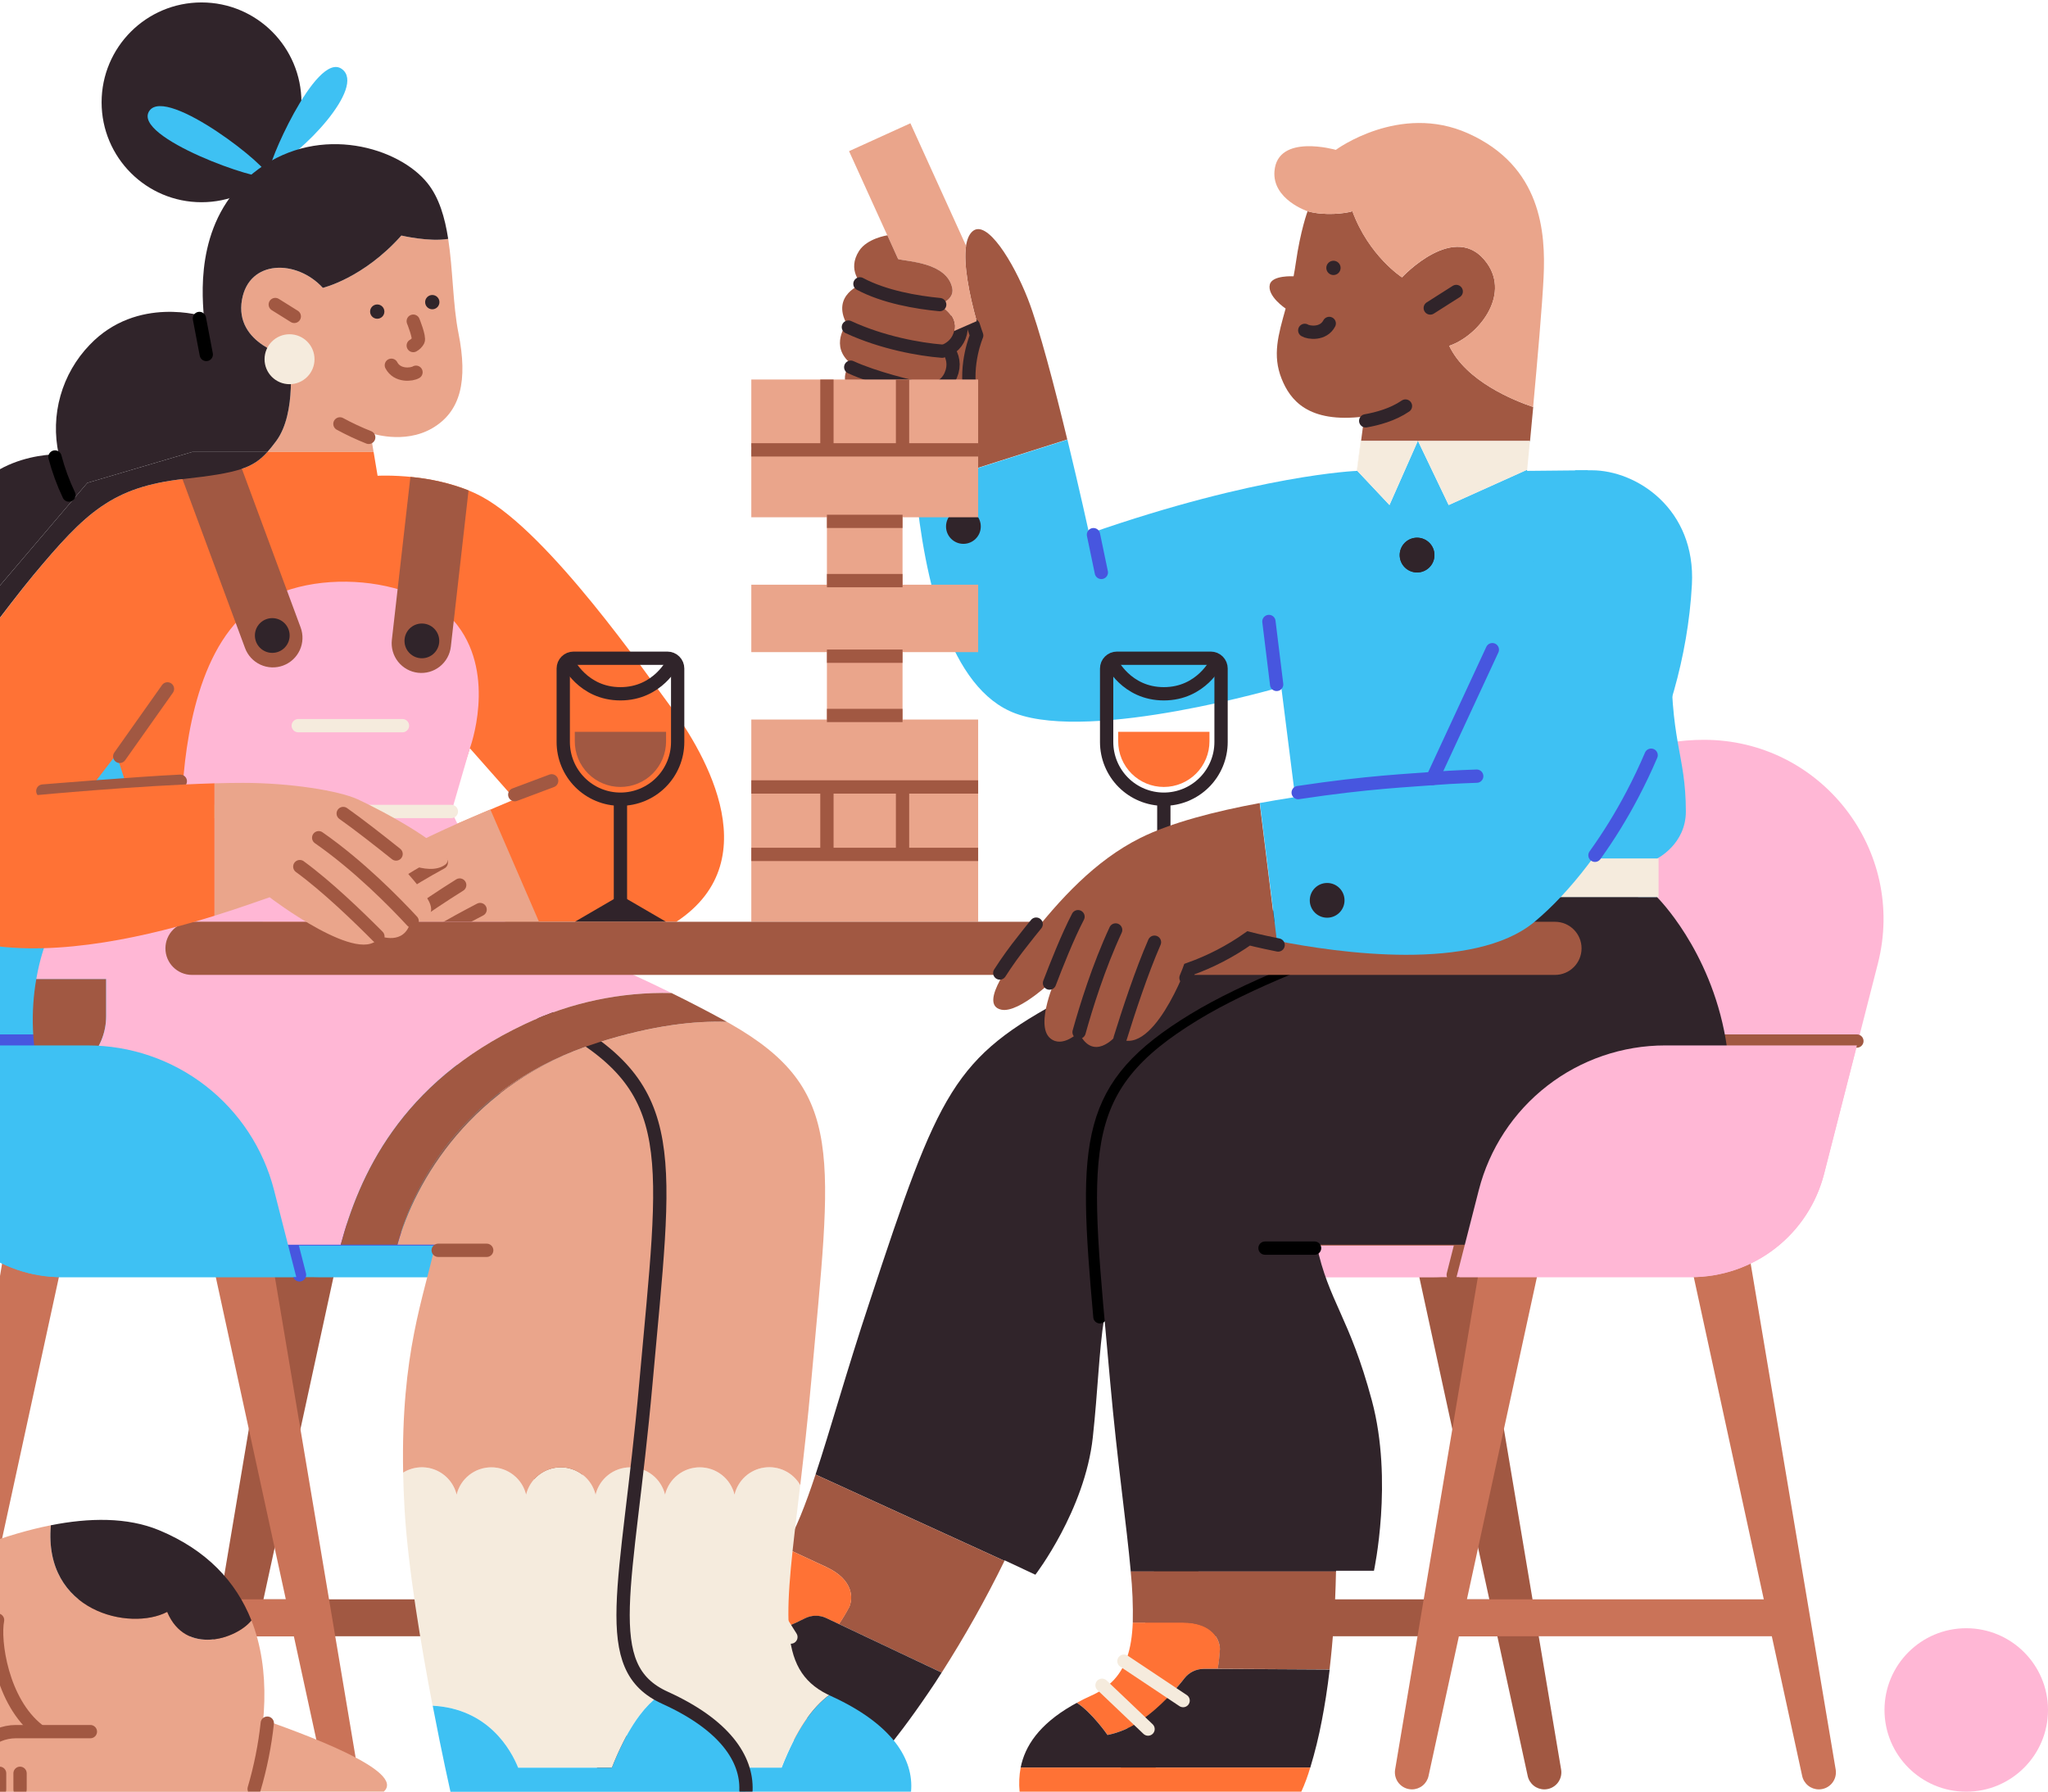 <svg width="616" height="539" viewBox="0 0 616 539" fill="none" xmlns="http://www.w3.org/2000/svg">
<path d="M353.458 481.161V492.266H453.144V481.161H353.458Z" fill="#A15842"/>
<path d="M469.561 532.402L443.634 378.068H362.968L337.041 532.402C336.924 533.133 336.967 533.881 337.166 534.594C337.366 535.306 337.718 535.968 338.198 536.531C338.678 537.095 339.274 537.548 339.946 537.859C340.618 538.17 341.349 538.332 342.089 538.333C343.258 538.336 344.392 537.937 345.302 537.204C346.213 536.471 346.844 535.449 347.092 534.306L381.039 378.035H425.557L459.504 534.306C459.754 535.449 460.387 536.471 461.298 537.203C462.209 537.936 463.344 538.335 464.513 538.333C465.253 538.332 465.985 538.17 466.656 537.859C467.328 537.548 467.925 537.095 468.405 536.531C468.884 535.968 469.236 535.306 469.436 534.594C469.636 533.881 469.678 533.133 469.561 532.402Z" fill="#A15842"/>
<path d="M436.042 481.161V492.266H535.729V481.161H436.042Z" fill="#CA7358"/>
<path d="M552.146 532.402L526.219 378.068H445.552L419.619 532.402C419.503 533.133 419.547 533.881 419.747 534.594C419.948 535.307 420.3 535.968 420.78 536.532C421.261 537.095 421.858 537.548 422.53 537.859C423.202 538.17 423.933 538.332 424.674 538.333C425.842 538.335 426.977 537.937 427.887 537.204C428.797 536.471 429.429 535.449 429.676 534.306L463.623 378.035H508.115L542.062 534.306C542.312 535.449 542.945 536.471 543.856 537.203C544.767 537.936 545.902 538.335 547.071 538.333C547.814 538.336 548.548 538.177 549.223 537.868C549.898 537.558 550.498 537.106 550.98 536.541C551.463 535.977 551.817 535.315 552.019 534.6C552.22 533.885 552.263 533.135 552.146 532.402Z" fill="#CA7358"/>
<path d="M470.668 353.189L480.554 314.516H415.012C402.165 314.516 389.683 318.79 379.532 326.665C369.381 334.54 362.14 345.569 358.947 358.013L352.252 384.243H430.678C439.845 384.243 448.753 381.191 455.994 375.568C463.235 369.945 468.398 362.071 470.668 353.189Z" fill="#FFB7D5"/>
<path d="M508.662 384.243H352.252L354.888 373.744H423.547L449.73 271.343C453.297 257.393 461.406 245.028 472.779 236.198C484.151 227.367 498.139 222.574 512.537 222.573C547.769 222.573 573.551 255.783 564.825 289.914L548.646 353.182C546.377 362.065 541.216 369.939 533.976 375.563C526.736 381.187 517.83 384.241 508.662 384.243Z" fill="#FFB7D5"/>
<path d="M356.509 372.723H439.719" stroke="#A15842" stroke-width="4" stroke-linecap="round" stroke-linejoin="round"/>
<path d="M423.85 372.341L438.428 315.327" stroke="#A15842" stroke-width="4" stroke-linecap="round" stroke-linejoin="round"/>
<path d="M309.137 89.856C304.768 78.738 296.846 65.886 292.542 69.57C291.501 70.467 290.875 71.989 290.565 73.947C289.728 79.463 291.488 88.445 293.755 96.618L286.954 99.59C286.909 99.795 286.852 99.998 286.782 100.196C285.537 103.874 281.444 104.249 281.444 104.249C281.444 104.249 286.249 107.228 284.113 112.112C281.978 116.995 275.038 115.407 275.038 115.407C279.507 120.178 278.894 123.553 276.04 125.839C275.457 126.259 274.776 126.522 274.063 126.604C274.254 132.614 274.636 139.495 275.335 146.718L321.02 132.219C317.25 116.6 312.564 98.575 309.137 89.856Z" fill="#A15842"/>
<path d="M292.76 97.929C293.195 99.306 293.591 100.479 293.768 100.921C293.768 100.921 290.084 109.528 291.923 118.748" stroke="#30242A" stroke-width="4" stroke-linecap="round" stroke-linejoin="round"/>
<path d="M276.04 125.866C278.894 123.579 279.507 120.205 275.038 115.433C275.038 115.433 281.978 117.002 284.113 112.138C286.249 107.274 281.444 104.276 281.444 104.276C281.444 104.276 286.545 103.827 287.092 98.838" stroke="#30242A" stroke-width="8" stroke-linecap="round" stroke-linejoin="round"/>
<path d="M270.135 77.94C272.811 78.744 284.746 78.876 286.413 86.626C287.204 90.278 282.321 91.728 282.321 91.728C282.321 91.728 287.593 94.304 287.092 98.819C287.062 99.081 287.015 99.34 286.954 99.597L293.768 96.618C291.501 88.445 289.741 79.483 290.578 73.947L282.492 56.153L273.832 37.086L255.379 45.476L264.039 64.542L266.886 70.803L270.135 77.94Z" fill="#EAA58B"/>
<path d="M282.321 91.728C282.321 91.728 287.204 90.278 286.414 86.627C284.746 78.876 272.811 78.718 270.135 77.941L266.906 70.803C266.768 70.803 260.81 71.739 258.404 75.463C254.635 81.302 259.228 85.487 259.228 85.487C259.228 85.487 249.936 88.663 254.661 97.428C254.661 97.428 249.329 104.098 255.979 109.429C255.979 109.429 250.944 113.924 257.515 119.974C262.952 124.996 270.201 127.27 274.083 126.611C274.796 126.529 275.477 126.265 276.06 125.846C278.914 123.559 279.527 120.185 275.058 115.414C275.058 115.414 281.998 116.982 284.133 112.118C286.269 107.255 281.464 104.256 281.464 104.256C281.464 104.256 285.557 103.88 286.802 100.203C286.872 100.005 286.929 99.802 286.974 99.597C287.035 99.34 287.082 99.081 287.112 98.819C287.593 94.318 282.321 91.728 282.321 91.728Z" fill="#A15842"/>
<path d="M282.644 91.642C275.744 90.983 265.983 89.329 258.655 85.401" stroke="#30242A" stroke-width="4" stroke-linecap="round" stroke-linejoin="round"/>
<path d="M283.382 105.653C276.607 105.126 265.285 103.102 255.181 98.403" stroke="#30242A" stroke-width="4" stroke-linecap="round" stroke-linejoin="round"/>
<path d="M278.175 117.265C273.984 116.349 263.103 113.779 255.887 110.464" stroke="#30242A" stroke-width="4" stroke-linecap="round" stroke-linejoin="round"/>
<path d="M502.75 193.734C502.766 192.804 502.735 191.873 502.658 190.946L501.617 185.094C497.438 170.338 482.893 159.128 477.548 141.485L459.313 141.663V141.32L435.719 151.937L426.558 132.792H426.394L417.932 151.937L408.198 141.59V141.663C408.198 141.663 378.613 142.717 327.597 160.538C327.597 160.538 324.75 147.522 321.059 132.272L275.374 146.771C278.07 174.549 285.537 207.31 305.466 214.652C328.823 223.252 385.375 206.658 385.375 206.658L393.363 269.965H498.466V258.267C498.466 258.267 507.074 253.983 507.074 244.131C507.054 226.31 502.131 223.852 502.75 193.734Z" fill="#3EC1F3"/>
<path d="M426.387 132.792H409.337L408.191 141.59L417.925 151.937L426.387 132.792Z" fill="#F5EBDD"/>
<path d="M426.591 132.792L435.752 151.937L459.346 141.32C459.438 140.345 459.734 137.366 460.13 133.155V132.792H426.591Z" fill="#F5EBDD"/>
<path d="M381.665 186.972L383.991 205.906" stroke="#4756DF" stroke-width="4" stroke-linecap="round" stroke-linejoin="round"/>
<path d="M426.229 172.223C429.115 172.223 431.455 169.883 431.455 166.996C431.455 164.11 429.115 161.77 426.229 161.77C423.343 161.77 421.003 164.11 421.003 166.996C421.003 169.883 423.343 172.223 426.229 172.223Z" fill="#30242A"/>
<path d="M289.774 163.616C292.661 163.616 295.001 161.276 295.001 158.39C295.001 155.503 292.661 153.163 289.774 153.163C286.888 153.163 284.548 155.503 284.548 158.39C284.548 161.276 286.888 163.616 289.774 163.616Z" fill="#30242A"/>
<path d="M328.895 160.854L331.261 172.216" stroke="#4756DF" stroke-width="4" stroke-linecap="round" stroke-linejoin="round"/>
<path d="M426.394 132.792H426.598L426.539 132.667H460.15V132.792H460.196C460.473 129.82 460.809 126.275 461.165 122.446C455.392 120.508 440.965 114.722 435.904 104.032C444.425 101.191 454.357 89.118 447.266 79.173C437.855 65.992 421.701 83.437 421.701 83.437C421.701 83.437 411.756 77.044 406.787 63.554C404.659 64.259 398.266 64.971 393.297 63.554C393.297 63.554 391.161 69.234 389.744 79.173C389.547 80.544 389.327 81.862 389.085 83.127C389.085 83.127 382.647 82.738 381.941 85.579C381.058 89.091 386.693 92.828 386.693 92.828C384.485 100.737 382.653 106.859 385.487 113.95C387.991 120.205 393.303 127.441 410.346 125.312L409.39 132.647H426.473L426.394 132.792Z" fill="#A15842"/>
<path d="M406.761 63.553C411.73 77.044 421.675 83.437 421.675 83.437C421.675 83.437 437.828 65.998 447.239 79.173C454.337 89.118 444.399 101.191 435.877 104.032C440.939 114.721 455.365 120.508 461.138 122.445C462.384 108.902 463.886 91.754 464.282 83.437C464.941 69.88 463.623 49.997 441.558 40.118C420.963 30.891 401.792 45.087 401.792 45.087C401.792 45.087 384.281 40.045 383.338 51.48C382.627 60.001 393.283 63.553 393.283 63.553C398.239 64.97 404.645 64.258 406.761 63.553Z" fill="#EAA58B"/>
<path d="M410.781 126.611C414.169 126.024 418.914 124.778 422.736 122.155" stroke="#30242A" stroke-width="4" stroke-miterlimit="10" stroke-linecap="round"/>
<path d="M392.447 99.392C393.626 100.124 398.022 100.71 399.808 97.31" stroke="#30242A" stroke-width="4" stroke-miterlimit="10" stroke-linecap="round"/>
<path d="M401.08 82.745C402.266 82.745 403.228 81.783 403.228 80.596C403.228 79.41 402.266 78.448 401.08 78.448C399.893 78.448 398.931 79.41 398.931 80.596C398.931 81.783 399.893 82.745 401.08 82.745Z" fill="#30242A"/>
<path d="M438.006 87.694L430.196 92.663" stroke="#30242A" stroke-width="4" stroke-miterlimit="10" stroke-linecap="round"/>
<path d="M393.343 269.945C393.343 269.945 340.481 289.618 320.848 300.064C286.723 318.194 282.565 327.882 261.535 391.73C254.509 412.898 249.771 430.152 245.296 443.609L302.125 469.582L302.197 469.437L311.424 473.754C311.424 473.754 326.312 454.365 328.697 432.419C331.782 404.08 329.936 384.922 342.887 373.817L492.792 269.926L393.343 269.945Z" fill="#30242A"/>
<path d="M236.129 465.654L248.525 471.434C257.093 475.441 256.434 481.234 255.419 483.468C254.483 485.229 253.454 486.939 252.334 488.589L283.243 503.2C290.17 492.364 296.475 481.142 302.125 469.589L245.296 443.609C242.304 452.658 239.444 459.98 236.129 465.654Z" fill="#A15842"/>
<path d="M248.525 471.434L236.128 465.654C232.833 471.263 229.142 475.257 224.417 477.675C220.878 479.425 216.996 480.374 213.049 480.456C212.014 480.496 211.019 480.562 210.037 480.628C212.673 485.346 213.872 492.576 213.872 492.576C221.201 494.553 229.986 492.088 236.28 489.564C238.652 488.609 240.662 487.64 242.093 486.928C243.087 486.415 244.186 486.138 245.305 486.117C246.423 486.097 247.532 486.334 248.545 486.81L252.367 488.615C253.486 486.965 254.516 485.256 255.451 483.495C256.453 481.234 257.125 475.441 248.525 471.434Z" fill="#FF7235"/>
<path d="M252.334 488.589L248.512 486.783C247.499 486.307 246.39 486.07 245.272 486.091C244.153 486.112 243.054 486.389 242.06 486.902C240.629 487.64 238.619 488.609 236.247 489.538C229.986 492.062 221.201 494.533 213.839 492.55C213.839 492.55 212.64 485.3 210.004 480.601C209.345 480.647 208.758 480.7 208.152 480.759C196.23 481.9 189.139 485.129 184.921 489.933L265.647 527.565C269.001 523.498 273.746 517.376 279.269 509.223C280.587 507.319 281.905 505.322 283.223 503.2L252.334 488.589Z" fill="#30242A"/>
<path d="M181.006 496.669L260.368 533.575C260.368 533.575 262.345 531.545 265.64 527.532L184.921 489.933C183.198 491.908 181.869 494.194 181.006 496.669Z" fill="#FF7235"/>
<path d="M455.128 269.945C455.128 269.945 390.417 287.674 359.027 306.852C326.437 326.735 326.075 342.947 330.833 396.165" stroke="black" stroke-width="4" stroke-linecap="round" stroke-linejoin="round"/>
<path d="M439.555 373.883L437.103 383.538" stroke="#A15842" stroke-width="4" stroke-linecap="round" stroke-linejoin="round"/>
<path d="M558.518 313.198H517.335" stroke="#A15842" stroke-width="4" stroke-linecap="round" stroke-linejoin="round"/>
<path d="M74.05 481.161V492.266H173.737V481.161H74.05Z" fill="#A15842"/>
<path d="M57.634 532.402L83.561 378.068H164.234L190.16 532.402C190.278 533.133 190.235 533.882 190.035 534.595C189.835 535.309 189.482 535.97 189.002 536.534C188.521 537.098 187.924 537.551 187.251 537.861C186.579 538.172 185.847 538.333 185.106 538.333C183.938 538.333 182.805 537.934 181.895 537.201C180.985 536.469 180.353 535.448 180.103 534.307L146.156 378.068H101.638L67.691 534.339C67.441 535.48 66.809 536.502 65.899 537.234C64.99 537.967 63.857 538.366 62.689 538.366C61.944 538.367 61.209 538.205 60.534 537.893C59.858 537.58 59.259 537.124 58.778 536.556C58.297 535.989 57.945 535.323 57.748 534.605C57.55 533.888 57.511 533.136 57.634 532.402Z" fill="#A15842"/>
<path d="M-8.534 481.161V492.266H91.153V481.161H-8.534Z" fill="#CA7358"/>
<path d="M-24.951 532.402L0.976 378.068H81.649L107.576 532.402C107.693 533.133 107.65 533.882 107.45 534.595C107.25 535.309 106.898 535.97 106.417 536.534C105.936 537.098 105.339 537.551 104.667 537.861C103.994 538.172 103.262 538.333 102.521 538.333C101.353 538.333 100.22 537.934 99.31 537.201C98.4 536.469 97.768 535.448 97.519 534.307L63.572 378.068H19.053L-14.894 534.339C-15.143 535.48 -15.775 536.502 -16.685 537.234C-17.595 537.967 -18.728 538.366 -19.896 538.366C-20.64 538.367 -21.376 538.205 -22.051 537.893C-22.726 537.58 -23.325 537.124 -23.806 536.556C-24.288 535.989 -24.639 535.323 -24.837 534.605C-25.035 533.888 -25.073 533.136 -24.951 532.402Z" fill="#CA7358"/>
<path d="M56.533 353.189L46.647 314.516H112.189C125.037 314.515 137.519 318.788 147.67 326.663C157.821 334.539 165.063 345.568 168.254 358.013L174.949 384.21H96.524C87.36 384.213 78.456 381.166 71.215 375.549C63.974 369.933 58.809 362.066 56.533 353.189Z" fill="#3EC1F3"/>
<path d="M18.533 384.243H174.943L172.307 373.744H103.648L77.458 271.343C73.891 257.393 65.782 245.028 54.41 236.198C43.037 227.367 29.049 222.574 14.651 222.573C-20.581 222.573 -46.363 255.783 -37.637 289.914L-21.451 353.182C-19.184 362.066 -14.023 369.942 -6.783 375.566C0.457 381.191 9.365 384.243 18.533 384.243Z" fill="#3EC1F3"/>
<path d="M170.686 372.723H87.475" stroke="#4756DF" stroke-width="4" stroke-miterlimit="10" stroke-linecap="round"/>
<path d="M103.351 372.341L88.767 315.327" stroke="#4756DF" stroke-width="4" stroke-miterlimit="10" stroke-linecap="round"/>
<path d="M87.963 375.214L90.092 383.538" stroke="#4756DF" stroke-width="4" stroke-linecap="round" stroke-linejoin="round"/>
<path d="M-31.323 313.198H9.86" stroke="#4756DF" stroke-width="4" stroke-linecap="round" stroke-linejoin="round"/>
<path d="M76.1 516.262L75.27 518.173L-149.496 520.935C-151.27 520.935 -153.026 521.284 -154.664 521.963C-156.302 522.641 -157.791 523.636 -159.045 524.89C-160.299 526.144 -161.293 527.632 -161.972 529.271C-162.651 530.909 -163 532.665 -163 534.438V539.006H66.267H115.438C122.193 532.857 92.075 521.791 76.1 516.262Z" fill="#EAA58B"/>
<path d="M75.626 487.501C71.164 493.11 55.789 498.158 50.286 484.938C39.161 490.79 12.984 484.938 15.297 458.873C-11.724 464.211 -38.612 480.951 -40.01 481.827C-32.194 495.746 -23.534 511.484 -21.629 516.288C-18.294 524.625 -18.479 536.785 -26.374 539.025H74.868C80.397 520.46 81.445 502.264 75.626 487.501Z" fill="#EAA58B"/>
<path d="M50.286 484.938C55.789 498.158 71.164 493.11 75.626 487.501C71.013 475.85 62.181 466.313 47.828 460.355C38.278 456.401 26.784 456.599 15.297 458.873C12.984 484.938 39.161 490.79 50.286 484.938Z" fill="#30242A"/>
<path d="M-0.118 538.366V533.496" stroke="#A15842" stroke-width="4" stroke-linecap="round" stroke-linejoin="round"/>
<path d="M6.031 538.366V533.496" stroke="#A15842" stroke-width="4" stroke-linecap="round" stroke-linejoin="round"/>
<path d="M-8.725 538.366V534.458C-8.725 532.685 -8.376 530.929 -7.697 529.291C-7.018 527.654 -6.023 526.165 -4.769 524.912C-3.515 523.658 -2.027 522.664 -0.388 521.987C1.25 521.309 3.006 520.96 4.779 520.961H27.186" stroke="#A15842" stroke-width="4" stroke-linecap="round" stroke-linejoin="round"/>
<path d="M-0.731 487.396C-1.963 493.545 0.495 511.985 11.56 520.585" stroke="#A15842" stroke-width="4" stroke-linecap="round" stroke-linejoin="round"/>
<path d="M80.397 518.41C79.668 525.105 78.345 531.722 76.443 538.182" stroke="#A15842" stroke-width="4" stroke-linecap="round" stroke-linejoin="round"/>
<path d="M426.229 172.223C429.115 172.223 431.455 169.883 431.455 166.996C431.455 164.11 429.115 161.77 426.229 161.77C423.343 161.77 421.003 164.11 421.003 166.996C421.003 169.883 423.343 172.223 426.229 172.223Z" fill="#30242A"/>
<path d="M501.617 185.094L502.658 190.946C502.506 188.966 502.157 187.005 501.617 185.094Z" fill="#A15842"/>
<path d="M460.13 133.155L460.17 132.792H460.123L460.13 133.155Z" fill="#3EC1F3"/>
<path d="M409.359 132.667H409.252L409.239 132.793H409.339L409.359 132.667Z" fill="#F5EBDD"/>
<path d="M426.387 132.792L426.44 132.667H409.358L409.338 132.792H426.387Z" fill="#F5EBDD"/>
<path d="M409.239 132.792L408.092 141.485L408.191 141.59L409.338 132.792H409.239Z" fill="#F5EBDD"/>
<path d="M460.117 132.667H426.532L426.592 132.792H460.124L460.117 132.667Z" fill="#F5EBDD"/>
<path d="M60.613 60.838C77.21 60.838 90.665 47.383 90.665 30.786C90.665 14.188 77.21 0.734 60.613 0.734C44.015 0.734 30.56 14.188 30.56 30.786C30.56 47.383 44.015 60.838 60.613 60.838Z" fill="#30242A"/>
<path d="M81.366 50.821C79.527 51.664 94.962 15.041 102.831 20.762C110.245 26.16 90.665 46.531 81.366 50.821Z" fill="#3EC1F3"/>
<path d="M80.509 53.061C78.829 55.072 39.464 41.304 44.921 33.356C50.14 25.711 82.19 51.051 80.509 53.061Z" fill="#3EC1F3"/>
<path d="M134.808 71.864C129.094 72.826 120.724 70.862 120.724 70.862C109.27 83.74 97.104 86.6 97.104 86.6C89.235 78.033 74.921 78.033 72.779 90.179C70.4 103.643 87.087 107.353 87.087 107.353C87.087 107.353 89.453 124.185 83.014 132.773C82.111 133.972 81.28 135.027 80.45 135.956H112.367L111.418 130.255C111.418 130.255 121.436 133.834 130.023 128.825C138.61 123.816 140.759 114.511 137.892 100.196C136.198 91.721 136.258 81.236 134.808 71.864Z" fill="#EAA58B"/>
<path d="M124.131 253.963C109.995 261.958 102.613 277.32 102.613 277.32H151.785L137.16 247.993C131.334 250.51 125.871 252.962 124.131 253.963Z" fill="#FF7235"/>
<path d="M55.354 144.088C33.763 146.487 25.802 154.145 10.084 173.007C6.202 177.666 0.198 185.601 -3.558 190.557L-3.439 190.656C-3.439 190.656 -30.783 224.564 -29.524 250.345L8.825 261.055L35.002 226.943L42.384 249.686C42.384 249.686 25.789 259.519 16.569 277.366H102.613C102.613 277.366 109.995 262.004 124.131 254.01C125.884 253.008 131.334 250.57 137.16 248.039L135.183 244.085L141.319 225.104L154.869 240.447C154.869 240.447 145.642 244.315 137.167 247.993L151.791 277.32H203.427C232.313 258.267 210.182 223.852 200.969 211.554C194.622 203.099 165.315 160.538 145.036 149.479C131.512 142.105 113.573 143.133 113.573 143.133L112.374 135.956H80.45C76.074 140.846 71.586 142.282 55.354 144.088Z" fill="#FF7235"/>
<path d="M154.829 239.076L165.927 234.911" stroke="#A15842" stroke-width="4" stroke-miterlimit="10" stroke-linecap="round"/>
<path d="M54.642 244.579C54.813 232.505 56.804 201.919 71.882 186.346C88.517 169.211 125.97 172.829 137.648 188.191C149.326 203.554 141.339 225.098 141.339 225.098L135.809 244.15L151.785 277.34H8.562L36.835 251.525L54.642 244.579Z" fill="#FFB7D5"/>
<path d="M54.675 244.131H135.763" stroke="#F5EBDD" stroke-width="4" stroke-miterlimit="10" stroke-linecap="round"/>
<path d="M89.71 218.316H121.054" stroke="#F5EBDD" stroke-width="4" stroke-miterlimit="10" stroke-linecap="round"/>
<path d="M147.487 243.518L163.463 280.424H132.731C126.589 280.424 118.595 280.424 119.215 277.346C114.292 281.037 106.304 280.424 106.917 277.346C98.929 281.037 96.471 278.579 95.858 277.346C95.245 276.114 103.233 265.668 121.053 255.783C131.407 250.102 147.487 243.518 147.487 243.518Z" fill="#EAA58B"/>
<path d="M103.233 279.778C103.233 279.778 112.459 270.552 132.731 259.5" stroke="#A15842" stroke-width="4" stroke-miterlimit="10" stroke-linecap="round"/>
<path d="M138.268 266.261C127.801 272.813 117.743 279.997 108.149 287.772" stroke="#A15842" stroke-width="4" stroke-miterlimit="10" stroke-linecap="round"/>
<path d="M144.41 273.636C127.848 282.243 109.395 293.921 109.395 293.921" stroke="#A15842" stroke-width="4" stroke-miterlimit="10" stroke-linecap="round"/>
<path d="M54.802 143.017L70.939 137.042C70.977 137.027 71.018 137.021 71.058 137.022C71.099 137.024 71.139 137.034 71.176 137.051C71.213 137.068 71.246 137.092 71.274 137.121C71.302 137.151 71.323 137.186 71.337 137.224L90.426 188.774C91.248 190.992 91.154 193.445 90.167 195.594C89.179 197.743 87.379 199.411 85.161 200.233C82.943 201.054 80.49 200.96 78.341 199.973C76.192 198.985 74.524 197.185 73.703 194.967L54.613 143.417C54.599 143.379 54.593 143.338 54.594 143.296C54.596 143.255 54.606 143.215 54.624 143.177C54.641 143.14 54.666 143.107 54.697 143.079C54.728 143.052 54.763 143.031 54.802 143.017Z" fill="#A15842"/>
<path d="M125.719 202.4C126.885 202.534 128.065 202.437 129.193 202.114C130.321 201.791 131.374 201.249 132.292 200.519C133.211 199.789 133.976 198.885 134.544 197.858C135.113 196.832 135.473 195.704 135.605 194.538L140.93 147.548C135.323 145.368 129.433 143.998 123.439 143.482L117.863 192.515C117.729 193.68 117.826 194.86 118.149 195.987C118.471 197.115 119.013 198.168 119.742 199.086C120.472 200.004 121.375 200.769 122.401 201.338C123.426 201.907 124.554 202.268 125.719 202.4Z" fill="#A15842"/>
<path d="M81.893 196.416C84.779 196.416 87.119 194.076 87.119 191.19C87.119 188.304 84.779 185.964 81.893 185.964C79.007 185.964 76.667 188.304 76.667 191.19C76.667 194.076 79.007 196.416 81.893 196.416Z" fill="#30242A"/>
<path d="M126.892 198.037C129.779 198.037 132.118 195.698 132.118 192.811C132.118 189.925 129.779 187.585 126.892 187.585C124.006 187.585 121.666 189.925 121.666 192.811C121.666 195.698 124.006 198.037 126.892 198.037Z" fill="#30242A"/>
<path d="M26.264 145.281L57.864 135.956H80.45C81.28 135.026 82.111 133.979 83.013 132.773C89.452 124.205 87.086 107.353 87.086 107.353C87.086 107.353 70.4 103.643 72.779 90.179C74.921 78.019 89.255 78.019 97.104 86.6C97.104 86.6 109.27 83.74 120.724 70.862C120.724 70.862 129.094 72.839 134.808 71.864C133.806 65.412 132.092 59.494 128.593 55.118C120.025 44.382 96.392 37.231 77.787 50.827C59.183 64.423 60.613 86.6 61.311 95.187C61.311 95.187 41.276 88.749 26.969 103.755C22.828 108.052 19.811 113.305 18.188 119.048C16.565 124.79 16.384 130.845 17.663 136.674C17.663 136.674 -8.699 135.929 -13.819 160.287C-16.456 172.763 -12.297 181.469 -7.031 187.242L-3.736 180.533L26.264 145.281Z" fill="#30242A"/>
<path d="M55.353 144.088C71.592 142.282 76.08 140.846 80.456 135.956H57.864L26.263 145.281L-3.749 180.553L-7.045 187.262C-5.972 188.44 -4.818 189.541 -3.591 190.557C0.139 185.601 6.169 177.666 10.051 173.007C25.795 154.145 33.757 146.487 55.353 144.088Z" fill="#30242A"/>
<path d="M110.904 131.58C107.94 130.4 105.049 129.046 102.244 127.527" stroke="#A15842" stroke-width="4" stroke-linecap="round" stroke-linejoin="round"/>
<path d="M16.536 137.485C17.573 141.425 18.977 145.26 20.727 148.939" stroke="black" stroke-width="4" stroke-linecap="round" stroke-linejoin="round"/>
<path d="M59.98 95.807L62.043 106.642" stroke="black" stroke-width="4" stroke-linecap="round" stroke-linejoin="round"/>
<path d="M36.01 227.556L50.371 207.251" stroke="#A15842" stroke-width="4" stroke-miterlimit="10" stroke-linecap="round"/>
<path d="M87.087 115.585C91.236 115.585 94.6 112.221 94.6 108.072C94.6 103.922 91.236 100.559 87.087 100.559C82.937 100.559 79.573 103.922 79.573 108.072C79.573 112.221 82.937 115.585 87.087 115.585Z" fill="#F5EBDD"/>
<path d="M88.516 95.187L82.796 91.615" stroke="#A15842" stroke-width="4" stroke-linecap="round" stroke-linejoin="round"/>
<path d="M125.126 111.986C123.94 112.725 119.505 113.304 117.712 109.884" stroke="#A15842" stroke-width="4" stroke-linecap="round" stroke-linejoin="round"/>
<path d="M113.468 95.893C114.654 95.893 115.616 94.931 115.616 93.744C115.616 92.558 114.654 91.596 113.468 91.596C112.281 91.596 111.319 92.558 111.319 93.744C111.319 94.931 112.281 95.893 113.468 95.893Z" fill="#30242A"/>
<path d="M130.023 93.046C131.209 93.046 132.171 92.084 132.171 90.897C132.171 89.711 131.209 88.749 130.023 88.749C128.836 88.749 127.874 89.711 127.874 90.897C127.874 92.084 128.836 93.046 130.023 93.046Z" fill="#30242A"/>
<path d="M124.296 96.624C124.296 96.624 126.273 101.514 125.765 102.489C125.429 103.112 124.919 103.623 124.296 103.959" stroke="#A15842" stroke-width="4" stroke-linecap="round" stroke-linejoin="round"/>
<path d="M235.094 531.782H223.323C224.146 534.106 224.492 536.572 224.338 539.032H274.023C274.906 529.285 268.428 518.654 249.771 510.172L249.382 509.988C244.261 513.83 239.661 520.19 235.094 531.782Z" fill="#3EC1F3"/>
<path d="M248.888 509.751C233.367 502.053 236.168 485.149 240.689 446.806C239.618 444.937 238.009 443.434 236.072 442.491C234.136 441.549 231.961 441.21 229.829 441.519C227.698 441.828 225.708 442.771 224.119 444.225C222.53 445.679 221.415 447.577 220.918 449.672C220.352 447.327 219.014 445.241 217.119 443.748C215.223 442.256 212.881 441.445 210.469 441.445C208.056 441.445 205.714 442.256 203.819 443.748C201.924 445.241 200.586 447.327 200.02 449.672C199.454 447.327 198.116 445.241 196.22 443.748C194.325 442.256 191.983 441.445 189.571 441.445C187.158 441.445 184.816 442.256 182.921 443.748C181.026 445.241 179.687 447.327 179.122 449.672C178.556 447.327 177.217 445.241 175.322 443.748C173.427 442.256 171.085 441.445 168.672 441.445C166.26 441.445 163.918 442.256 162.023 443.748C160.127 445.241 158.789 447.327 158.223 449.672C157.658 447.327 156.319 445.241 154.424 443.748C152.529 442.256 150.187 441.445 147.774 441.445C145.362 441.445 143.02 442.256 141.124 443.748C139.229 445.241 137.891 447.327 137.325 449.672C136.929 448.023 136.148 446.491 135.046 445.202C133.944 443.913 132.552 442.903 130.984 442.255C129.417 441.608 127.718 441.341 126.027 441.477C124.337 441.612 122.702 442.147 121.258 443.036C121.324 446.43 121.455 449.976 121.666 453.725C122.668 471.473 126.675 495.212 130.115 513.138C146.881 514.034 153.676 526.411 155.818 531.782H184.045C184.302 531.123 184.552 530.51 184.809 529.891L184.967 529.515C185.211 528.942 185.448 528.382 185.692 527.835C185.751 527.69 185.817 527.558 185.877 527.419C186.094 526.932 186.312 526.464 186.536 526.003L186.733 525.587C186.94 525.148 187.144 524.733 187.346 524.342L187.623 523.782L188.243 522.589L188.599 521.93C188.717 521.706 188.842 521.488 188.961 521.271C189.172 520.895 189.389 520.526 189.62 520.163C189.712 520.018 189.798 519.873 189.884 519.728C190.378 518.918 190.872 518.153 191.373 517.435L191.465 517.297C191.749 516.895 192.032 516.506 192.316 516.124C194.038 513.781 196.083 511.696 198.392 509.929C198.919 510.219 199.466 510.495 200.046 510.759C213.774 516.993 220.905 524.408 223.37 531.756H235.094C239.661 520.163 244.261 513.804 249.375 509.955L248.888 509.751Z" fill="#F5EBDD"/>
<path d="M223.324 531.782H223.37C220.905 524.434 213.774 517.02 200.046 510.785C199.466 510.522 198.919 510.245 198.392 509.955C196.159 511.663 194.174 513.672 192.494 515.926L192.375 516.084L192.322 516.15C192.039 516.532 191.756 516.921 191.472 517.323L191.38 517.461C190.879 518.18 190.385 518.944 189.89 519.755C189.805 519.9 189.719 520.045 189.627 520.19C189.416 520.552 189.198 520.921 188.968 521.297C188.849 521.508 188.724 521.725 188.605 521.956L188.249 522.615L187.63 523.808L187.353 524.368C187.151 524.768 186.947 525.183 186.74 525.614L186.542 526.029C186.332 526.49 186.114 526.958 185.883 527.446C185.824 527.584 185.758 527.716 185.699 527.861C185.455 528.408 185.218 528.968 184.974 529.542L184.816 529.917C184.559 530.537 184.308 531.163 184.051 531.809H155.851C153.683 526.438 146.888 514.061 130.148 513.164C133.015 528.131 135.493 539.052 135.493 539.052H224.338C224.495 536.585 224.149 534.112 223.324 531.782Z" fill="#3EC1F3"/>
<path d="M31.931 305.712V294.508H10.921C9.169 304.519 9.583 314.788 12.134 324.626H12.991C18.009 324.626 22.823 322.634 26.375 319.088C29.926 315.541 31.924 310.73 31.931 305.712Z" fill="#A15842"/>
<path d="M219.653 307.998L218.651 307.432C211.639 307.161 203.045 307.84 192.652 310.18L192.487 310.219C191.65 310.404 190.8 310.608 189.936 310.819L189.455 310.938C188.625 311.142 187.788 311.36 186.938 311.597L186.43 311.729C185.501 311.979 184.565 312.249 183.61 312.526L183.32 312.605C182.252 312.921 181.165 313.264 180.064 313.594C141.688 325.621 124.665 355.772 119.544 374.463H130.893C127.505 390.227 120.553 406.953 121.258 443.036C122.702 442.144 124.338 441.607 126.03 441.47C127.723 441.333 129.424 441.6 130.993 442.247C132.562 442.895 133.956 443.906 135.059 445.197C136.162 446.487 136.943 448.021 137.338 449.673C137.904 447.327 139.242 445.241 141.138 443.749C143.033 442.256 145.375 441.445 147.787 441.445C150.2 441.445 152.542 442.256 154.437 443.749C156.333 445.241 157.671 447.327 158.237 449.673C158.802 447.327 160.141 445.241 162.036 443.749C163.931 442.256 166.273 441.445 168.686 441.445C171.098 441.445 173.44 442.256 175.335 443.749C177.231 445.241 178.569 447.327 179.135 449.673C179.701 447.327 181.039 445.241 182.934 443.749C184.829 442.256 187.172 441.445 189.584 441.445C191.996 441.445 194.338 442.256 196.234 443.749C198.129 445.241 199.467 447.327 200.033 449.673C200.599 447.327 201.937 445.241 203.832 443.749C205.728 442.256 208.07 441.445 210.482 441.445C212.894 441.445 215.237 442.256 217.132 443.749C219.027 445.241 220.365 447.327 220.931 449.673C221.428 447.577 222.543 445.679 224.132 444.225C225.721 442.771 227.711 441.828 229.842 441.519C231.974 441.21 234.149 441.549 236.086 442.491C238.022 443.434 239.631 444.937 240.702 446.806C241.777 437.678 242.95 427.338 243.998 415.62C250.034 347.851 254.634 327.974 219.653 307.998Z" fill="#EAA58B"/>
<path d="M224.371 538.57C224.701 529.14 218.031 518.957 200.046 510.785C179.688 501.559 188.743 478.103 194.266 416.233C200.435 347.139 205.107 327.829 167.839 307.438C135.262 289.644 102.073 277.939 102.073 277.939" stroke="#30242A" stroke-width="4" stroke-miterlimit="10" stroke-linecap="round"/>
<path d="M180.064 313.587C139.974 326.181 124.434 355.851 119.518 374.456C124.665 355.779 141.688 325.641 180.064 313.587Z" fill="#A15842"/>
<path d="M157.933 308.058C171.695 301.577 186.777 298.391 201.984 298.752C185.644 290.721 168.887 283.567 151.785 277.32H16.569C16.569 277.32 12.878 283.469 10.974 294.205C10.974 294.317 10.941 294.422 10.921 294.534H31.931V305.738C31.931 308.225 31.441 310.688 30.489 312.986C29.538 315.284 28.142 317.372 26.384 319.131C24.625 320.89 22.537 322.285 20.239 323.237C17.941 324.189 15.478 324.679 12.991 324.679H12.134C19.495 352.912 44.084 374.483 75.606 374.483H102.482C107.945 354.25 120.124 325.812 157.933 308.058Z" fill="#FFB7D5"/>
<path d="M180.064 313.587C196.323 308.479 208.989 307.062 218.651 307.432L217.557 306.825C212.337 303.972 207.098 301.27 201.984 298.752C186.777 298.391 171.695 301.577 157.933 308.058C120.124 325.812 107.945 354.25 102.482 374.456H119.518C124.434 355.851 139.974 326.181 180.064 313.587Z" fill="#A15842"/>
<path d="M131.802 376.156H146.394" stroke="#A15842" stroke-width="4" stroke-linecap="round" stroke-linejoin="round"/>
<path d="M186.615 241.059V272.403" stroke="#30242A" stroke-width="4" stroke-miterlimit="10" stroke-linecap="round"/>
<path d="M202.471 199.105C202.471 199.105 197.944 208.727 186.615 208.727C175.286 208.727 170.798 199.105 170.798 199.105" stroke="#30242A" stroke-width="4" stroke-linecap="round" stroke-linejoin="round"/>
<path d="M172.894 220.161H200.343V223.028C200.343 226.669 198.896 230.161 196.322 232.735C193.747 235.31 190.256 236.756 186.615 236.756C182.974 236.756 179.482 235.31 176.908 232.735C174.333 230.161 172.887 226.669 172.887 223.028V220.161H172.894Z" fill="#A15842"/>
<path d="M172.498 198.031H200.738C201.144 198.031 201.546 198.111 201.921 198.266C202.296 198.421 202.637 198.649 202.924 198.936C203.211 199.223 203.438 199.564 203.594 199.939C203.749 200.314 203.829 200.716 203.829 201.122V223.233C203.829 227.796 202.016 232.173 198.789 235.4C195.562 238.627 191.185 240.44 186.621 240.44V240.44C184.362 240.44 182.124 239.995 180.036 239.13C177.949 238.266 176.052 236.998 174.454 235.4C172.856 233.802 171.588 231.905 170.724 229.818C169.859 227.73 169.414 225.492 169.414 223.233V201.122C169.414 200.302 169.739 199.516 170.319 198.936C170.899 198.357 171.685 198.031 172.505 198.031H172.498Z" stroke="#30242A" stroke-width="4" stroke-miterlimit="10" stroke-linecap="round"/>
<path d="M186.615 269.332L172.893 277.32H200.342L186.615 269.332Z" fill="#30232A"/>
<path d="M350.057 241.059V272.403" stroke="#30242A" stroke-width="4" stroke-miterlimit="10" stroke-linecap="round"/>
<path d="M365.913 199.105C365.913 199.105 361.386 208.727 350.057 208.727C338.728 208.727 334.24 199.105 334.24 199.105" stroke="#30242A" stroke-width="4" stroke-linecap="round" stroke-linejoin="round"/>
<path d="M336.336 220.161H363.785V223.028C363.785 226.669 362.339 230.161 359.764 232.735C357.19 235.31 353.698 236.756 350.057 236.756C346.416 236.756 342.924 235.31 340.35 232.735C337.776 230.161 336.329 226.669 336.329 223.028V220.161H336.336Z" fill="#FF7235"/>
<path d="M335.94 198.031H364.18C364.586 198.031 364.988 198.111 365.363 198.266C365.738 198.421 366.079 198.649 366.366 198.936C366.653 199.223 366.88 199.564 367.036 199.939C367.191 200.314 367.271 200.716 367.271 201.122V223.233C367.271 227.796 365.458 232.173 362.231 235.4C359.004 238.627 354.627 240.44 350.063 240.44V240.44C345.5 240.44 341.123 238.627 337.896 235.4C334.669 232.173 332.856 227.796 332.856 223.233V201.122C332.856 200.302 333.182 199.516 333.761 198.936C334.341 198.357 335.127 198.031 335.947 198.031H335.94Z" stroke="#30242A" stroke-width="4" stroke-miterlimit="10" stroke-linecap="round"/>
<path d="M350.057 269.332L336.336 277.32H363.785L350.057 269.332Z" fill="#30232A"/>
<path d="M591.411 539.032C604.991 539.032 616 528.023 616 514.443C616 500.863 604.991 489.854 591.411 489.854C577.831 489.854 566.822 500.863 566.822 514.443C566.822 528.023 577.831 539.032 591.411 539.032Z" fill="#FFB7D5"/>
<path d="M12.878 237.989C12.878 237.989 41.771 235.616 54.233 235.036" stroke="#A15842" stroke-width="4" stroke-miterlimit="10" stroke-linecap="round"/>
<path d="M-21.431 353.189L-31.317 314.516H26.356C39.203 314.516 51.685 318.79 61.836 326.665C71.986 334.54 79.228 345.569 82.42 358.013L89.116 384.21H18.553C9.39 384.212 0.487 381.164 -6.752 375.547C-13.992 369.931 -19.156 362.065 -21.431 353.189Z" fill="#3EC1F3"/>
<path d="M498.868 258.267H386.581V269.945H498.868V258.267Z" fill="#F5EBDD"/>
<path d="M271.466 236.756H248.723H225.979V257.041H248.723H271.466H294.21V236.756H271.466Z" fill="#EAA58B"/>
<path d="M271.466 257.041H248.723H225.979V277.32H248.723H271.466H294.21V257.041H271.466Z" fill="#EAA58B"/>
<path d="M271.466 216.471H248.723H225.979V236.756H248.723H271.466H294.21V216.471H271.466Z" fill="#EAA58B"/>
<path d="M271.466 175.907H248.723H225.979V196.192H248.723H271.466H294.21V175.907H271.466Z" fill="#EAA58B"/>
<path d="M271.466 135.343H248.723H225.979V155.621H248.723H271.466H294.21V135.343H271.466Z" fill="#EAA58B"/>
<path d="M271.466 196.192H248.723V216.477H271.466V196.192Z" fill="#EAA58B"/>
<path d="M271.466 155.621H248.723V175.907H271.466V155.621Z" fill="#EAA58B"/>
<path d="M271.466 257.041V236.756" stroke="#A15842" stroke-width="4" stroke-linejoin="round"/>
<path d="M248.723 257.041V236.756" stroke="#A15842" stroke-width="4" stroke-linejoin="round"/>
<path d="M271.466 114.175H248.723H225.979V134.46H248.723H271.466H294.21V114.175H271.466Z" fill="#EAA58B"/>
<path d="M271.466 134.46V114.175" stroke="#A15842" stroke-width="4" stroke-linejoin="round"/>
<path d="M248.723 134.46V114.175" stroke="#A15842" stroke-width="4" stroke-linejoin="round"/>
<path d="M225.979 257.041H248.723H271.466H294.21" stroke="#A15842" stroke-width="4" stroke-linejoin="round"/>
<path d="M225.979 236.756H248.723H271.466H294.21" stroke="#A15842" stroke-width="4" stroke-linejoin="round"/>
<path d="M225.979 135.343H248.723H271.466H294.21" stroke="#A15842" stroke-width="4" stroke-linejoin="round"/>
<path d="M248.723 215.245H256.301H263.887H271.466" stroke="#A15842" stroke-width="4" stroke-linejoin="round"/>
<path d="M248.723 197.418H256.301H263.887H271.466" stroke="#A15842" stroke-width="4" stroke-linejoin="round"/>
<path d="M248.723 174.681H256.301H263.887H271.466" stroke="#A15842" stroke-width="4" stroke-linejoin="round"/>
<path d="M248.723 156.854H256.301H263.887H271.466" stroke="#A15842" stroke-width="4" stroke-linejoin="round"/>
<path d="M355.586 488.147H340.718C340.389 496.28 338.596 501.987 334.346 506.093C332.522 507.798 330.42 509.177 328.131 510.172C326.622 510.832 325.218 511.563 323.9 512.281C328.513 515.26 333.126 521.956 333.126 521.956C336.709 521.231 340.101 519.765 343.084 517.653C349.069 513.632 353.912 507.958 356.265 504.9C356.95 504.015 357.829 503.3 358.835 502.81C359.841 502.32 360.946 502.067 362.065 502.073H366.289C366.614 500.109 366.834 498.129 366.948 496.142C366.915 493.696 365.103 488.147 355.586 488.147Z" fill="#FF7235"/>
<path d="M366.283 502.086H362.058C360.939 502.081 359.834 502.333 358.829 502.823C357.823 503.313 356.943 504.029 356.259 504.913C353.893 507.971 349.049 513.646 343.078 517.666C340.094 519.778 336.702 521.244 333.12 521.969C333.12 521.969 328.506 515.273 323.893 512.295C323.405 512.552 322.937 512.815 322.476 513.079C312.492 518.839 308.254 525.357 306.989 531.802H394.101C395.51 527.155 396.669 522.437 397.574 517.666C398.424 513.283 399.248 508.169 399.94 502.277L366.283 502.086Z" fill="#30242A"/>
<path d="M306.679 539.025H391.412C392.481 536.677 393.378 534.254 394.094 531.776H306.995C306.546 534.165 306.439 536.606 306.679 539.025Z" fill="#FF7235"/>
<path d="M338.062 499.76L355.856 511.622" stroke="#F5EBDD" stroke-width="4" stroke-miterlimit="10" stroke-linecap="round"/>
<path d="M331.472 507.009L345.312 520.19" stroke="#F5EBDD" stroke-width="4" stroke-miterlimit="10" stroke-linecap="round"/>
<path d="M519.042 312.546C514.376 285.637 498.447 269.945 498.447 269.945H456.446C456.446 269.945 391.735 287.674 360.345 306.852C324.097 328.982 327.742 346.552 333.91 415.646C336.112 440.288 338.873 458.827 340.112 472.805H401.864C401.864 472.726 401.864 472.647 401.864 472.568H413.259C413.259 472.568 419.111 445.494 412.639 421.367C405.851 396.073 399.683 391.756 395.985 374.482H466.819C499.653 374.456 524.65 344.891 519.042 312.546Z" fill="#30242A"/>
<path d="M340.718 488.147H355.593C365.077 488.147 366.922 493.677 366.922 496.135C366.807 498.122 366.587 500.102 366.263 502.066L399.913 502.238C400.895 493.98 401.62 484.2 401.844 472.759H340.092C340.619 477.87 340.829 483.01 340.718 488.147Z" fill="#A15842"/>
<path d="M395.399 375.497H380.492" stroke="black" stroke-width="4" stroke-linecap="round" stroke-linejoin="round"/>
<path d="M226.684 474.716L237.888 492.51" stroke="#F5EBDD" stroke-width="4" stroke-miterlimit="10" stroke-linecap="round"/>
<path d="M218.776 478.67L226.026 496.464" stroke="#F5EBDD" stroke-width="4" stroke-miterlimit="10" stroke-linecap="round"/>
<path d="M548.633 353.189L558.518 314.516H500.865C488.018 314.515 475.535 318.788 465.384 326.663C455.233 334.539 447.992 345.568 444.801 358.013L438.098 384.21H508.642C517.806 384.212 526.709 381.164 533.95 375.548C541.19 369.931 546.356 362.065 548.633 353.189Z" fill="#FFB7D5"/>
<path d="M467.715 277.32H57.746C53.334 277.32 49.758 280.896 49.758 285.308V285.314C49.758 289.726 53.334 293.302 57.746 293.302H467.715C472.127 293.302 475.703 289.726 475.703 285.314V285.308C475.703 280.896 472.127 277.32 467.715 277.32Z" fill="#A15842"/>
<path d="M107.536 240.447C101.836 237.857 87.251 235.53 73.115 235.53C70.426 235.53 67.532 235.576 64.507 235.662V275.508C71.507 273.333 77.273 271.277 81.102 269.945C81.102 269.945 109.243 291.443 114.258 281.61C114.258 281.61 121.6 284.576 123.485 277.32C123.485 277.32 132.092 277.32 129.021 271.178C126.952 266.986 117.962 257.654 117.962 257.654C117.962 257.654 128.639 264.093 133.944 260.113C138.88 256.442 114.291 243.518 107.536 240.447Z" fill="#EAA58B"/>
<path d="M11.033 239.214L-28.918 241.06C-32.602 260.725 -22.328 281.011 -4.949 284.082C17.913 288.115 45.666 281.367 64.508 275.514V235.662C41.422 236.334 11.033 239.214 11.033 239.214Z" fill="#FF7235"/>
<path d="M119.135 256.923C114.298 253.061 107.688 247.868 103.233 244.744" stroke="#A15842" stroke-width="4" stroke-miterlimit="10" stroke-linecap="round"/>
<path d="M95.858 252.033C107.939 260.442 118.806 271.54 123.966 277.122" stroke="#A15842" stroke-width="4" stroke-miterlimit="10" stroke-linecap="round"/>
<path d="M90.178 260.719C98.297 266.65 107.596 275.613 113.666 281.729" stroke="#A15842" stroke-width="4" stroke-miterlimit="10" stroke-linecap="round"/>
<path d="M342.939 252.125C329.422 258.887 318.66 270.578 309.137 282.856C304.833 288.385 293.979 302.159 301.143 303.754C306.679 304.98 317.744 293.921 317.744 293.921C317.744 293.921 311.081 308.348 315.899 312.374C319.583 315.452 324.466 310.536 324.466 310.536C328.77 319.762 335.531 311.762 335.531 311.762C346.379 319.762 357.043 290.25 357.043 290.25C363.366 288 369.353 284.895 374.837 281.024C374.837 281.024 378.343 281.933 384.01 283.054L378.896 241.6C365.524 244.071 352.218 247.485 342.939 252.125Z" fill="#A15842"/>
<path d="M315.675 295.76C317.652 290.554 321.138 281.736 324.242 275.784" stroke="#30242A" stroke-width="4" stroke-miterlimit="10" stroke-linecap="round"/>
<path d="M335.565 279.778C330.424 290.857 326.661 302.996 324.565 310.529" stroke="#30242A" stroke-width="4" stroke-miterlimit="10" stroke-linecap="round"/>
<path d="M347.243 283.462C343.354 292.359 339.4 304.4 336.916 312.407" stroke="#30242A" stroke-width="4" stroke-miterlimit="10" stroke-linecap="round"/>
<path d="M461.567 277.32C482.874 259.572 506.514 219.911 508.893 175.907C510.125 153.163 492.298 141.485 478.781 141.485H473.845L430.21 235.53C430.21 235.53 404.342 236.894 378.95 241.587L384.064 283.04C402.392 286.672 443.292 292.55 461.567 277.32Z" fill="#3EC1F3"/>
<path d="M448.867 195.454L430.882 234.212" stroke="#4756DF" stroke-width="4" stroke-linecap="round" stroke-linejoin="round"/>
<path d="M479.736 257.311C483.929 251.468 487.706 245.337 491.039 238.964C493.016 235.194 494.894 231.266 496.628 227.2" stroke="#4756DF" stroke-width="4" stroke-linecap="round" stroke-linejoin="round"/>
<path d="M390.469 238.45C411.882 235.214 423.738 234.825 431.646 234.166C436.919 233.731 444.168 233.507 444.168 233.507" stroke="#4756DF" stroke-width="4" stroke-linecap="round" stroke-linejoin="round"/>
<path d="M399.182 276.094C402.068 276.094 404.408 273.754 404.408 270.868C404.408 267.982 402.068 265.642 399.182 265.642C396.296 265.642 393.956 267.982 393.956 270.868C393.956 273.754 396.296 276.094 399.182 276.094Z" fill="#30242A"/>
<path d="M384.439 284.299C378.943 283.205 375.562 282.322 375.562 282.322C370.078 286.194 364.092 289.298 357.768 291.549C357.768 291.549 357.399 292.577 356.72 294.185" stroke="#30242A" stroke-width="4" stroke-miterlimit="10" stroke-linecap="round"/>
<path d="M300.715 292.728C302.907 289.311 305.279 286.011 307.819 282.843C309.076 281.222 310.356 279.616 311.661 278.025" stroke="#30242A" stroke-width="4" stroke-miterlimit="10" stroke-linecap="round"/>
</svg>

